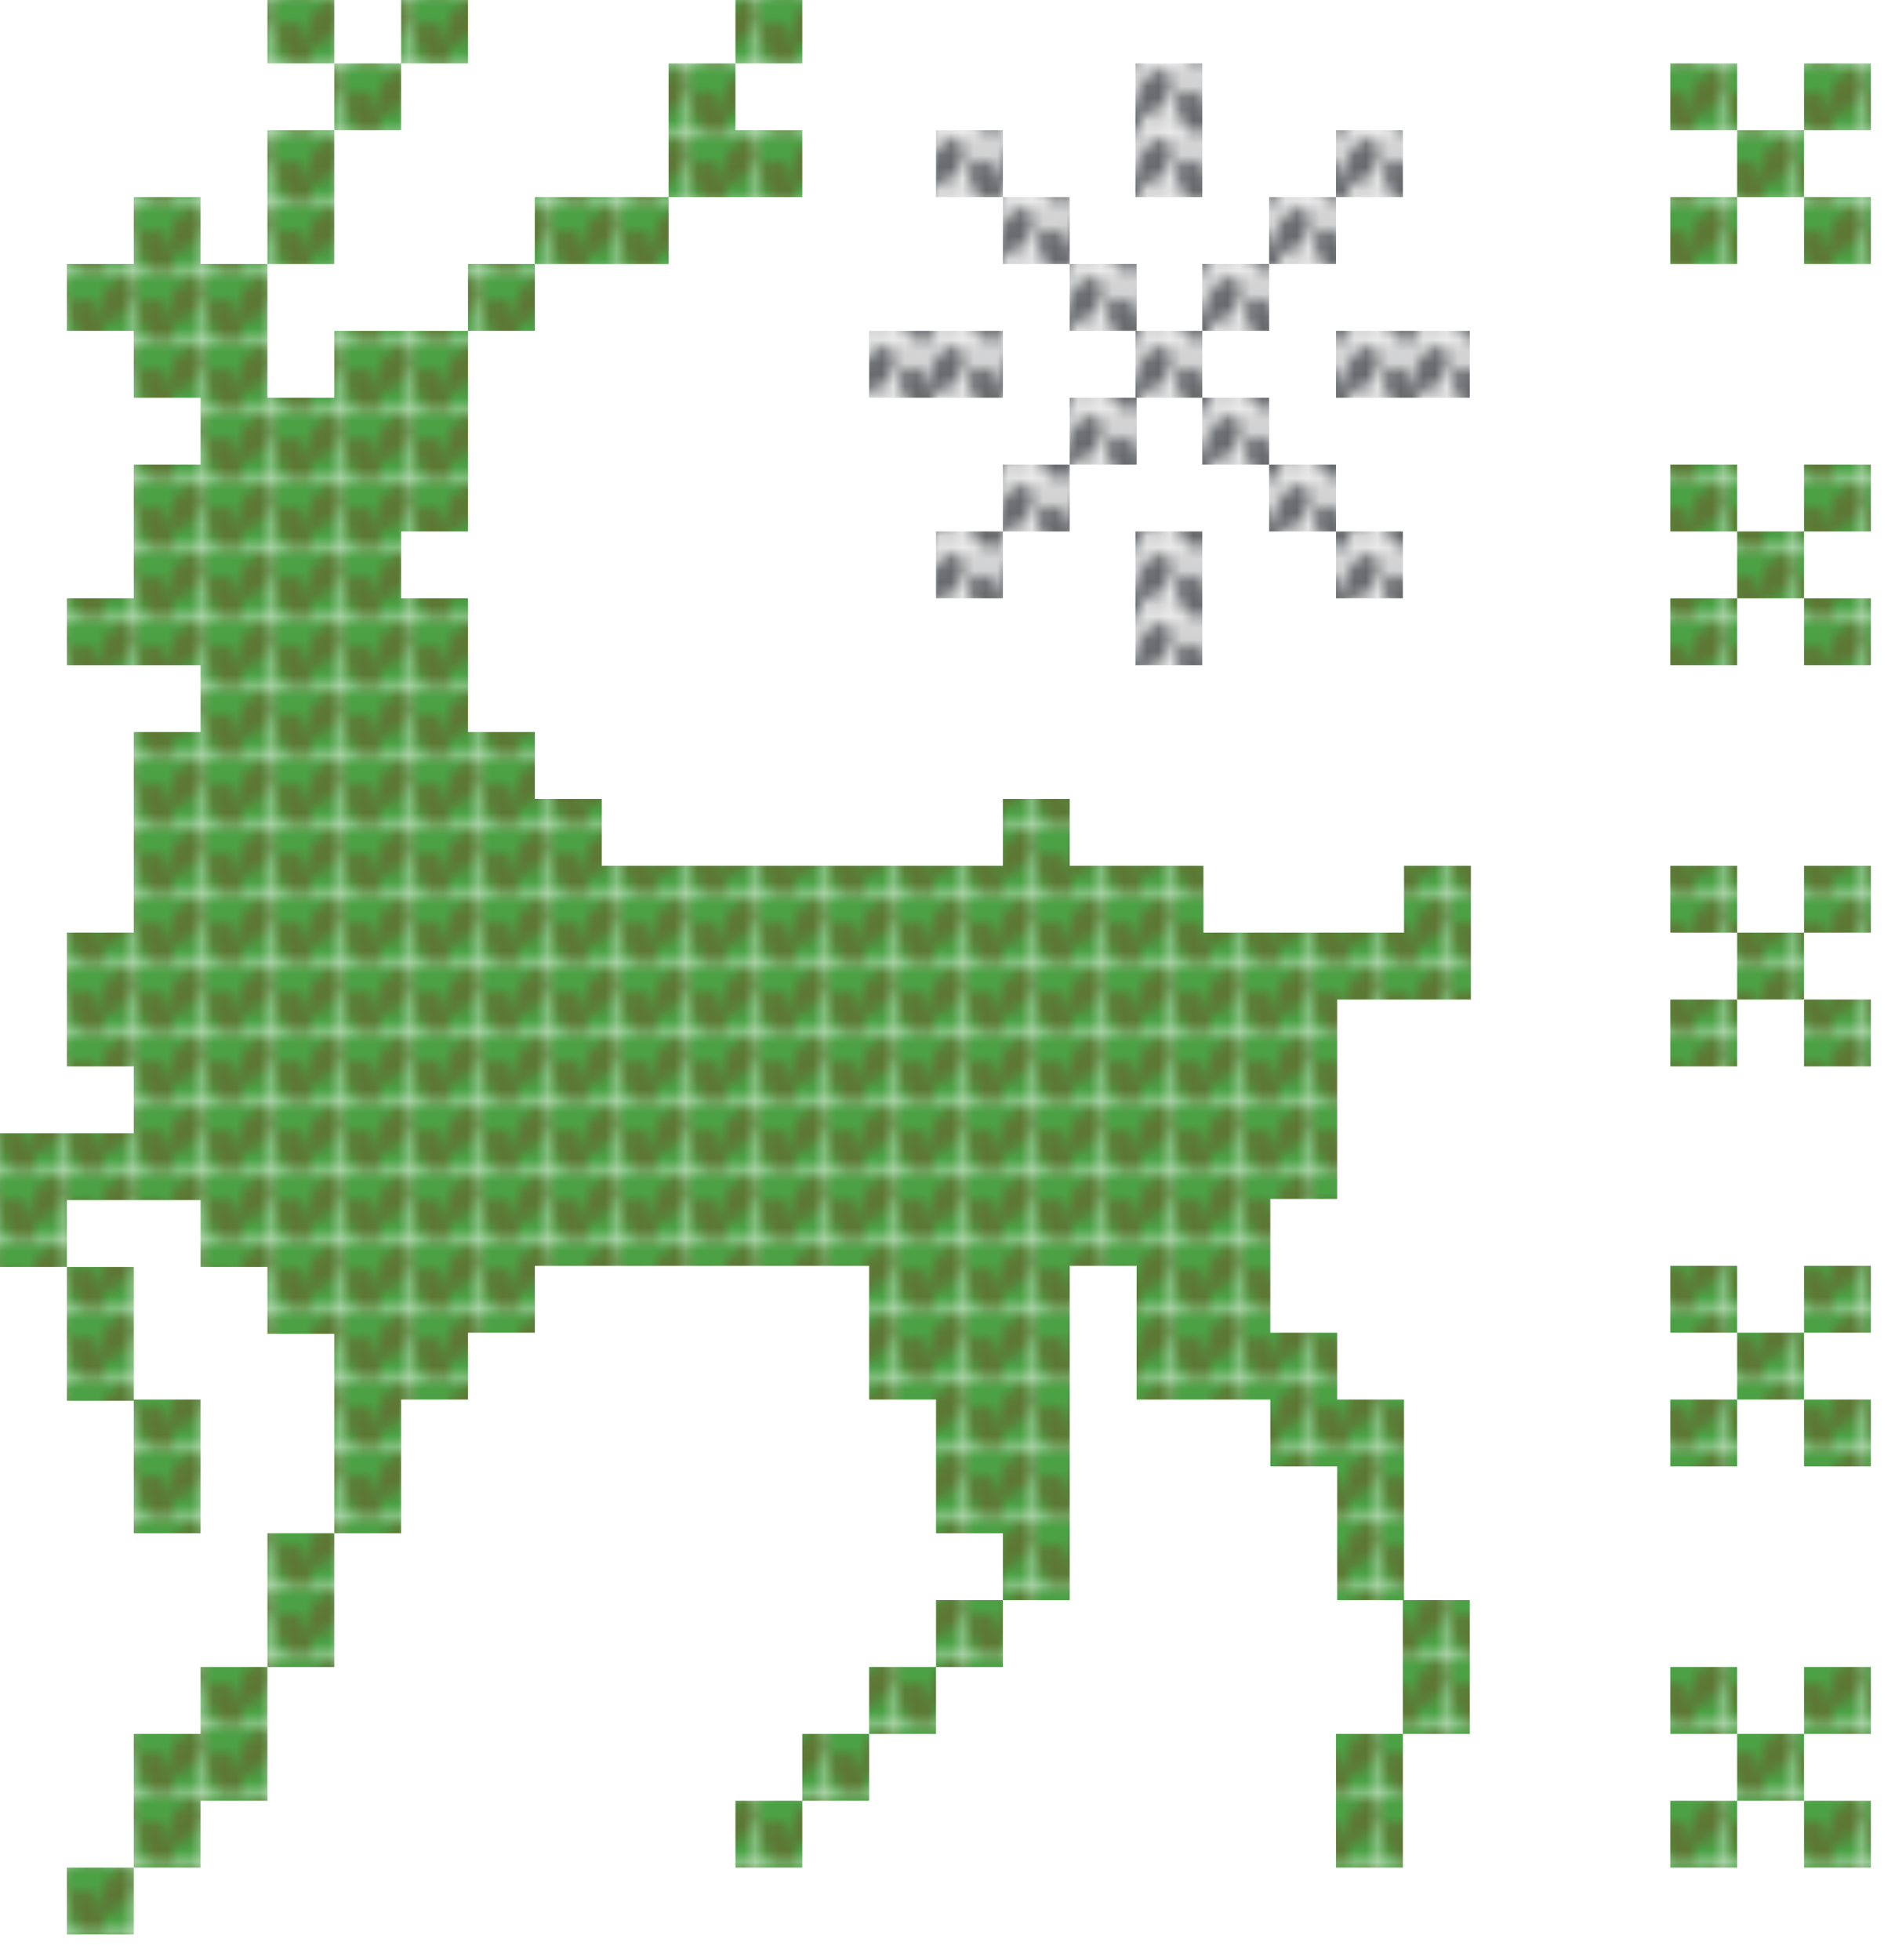 <?xml version="1.0" encoding="utf-8"?>
<!-- Generator: Adobe Illustrator 18.0.0, SVG Export Plug-In . SVG Version: 6.00 Build 0)  -->
<!DOCTYPE svg PUBLIC "-//W3C//DTD SVG 1.1//EN" "http://www.w3.org/Graphics/SVG/1.1/DTD/svg11.dtd">
<svg version="1.1" id="Warstwa_1" xmlns="http://www.w3.org/2000/svg" xmlns:xlink="http://www.w3.org/1999/xlink" x="0px" y="0px"
	 viewBox="0 0 165 170" enable-background="new 0 0 165 170" xml:space="preserve">
<pattern  width="5.7" height="5.7" patternUnits="userSpaceOnUse" id="GREENKNIT" viewBox="0 -5.7 5.7 5.7" overflow="visible">
	<g>
		<polygon fill="none" points="0,0 5.7,0 5.7,-5.7 0,-5.7 		"/>
		<polygon fill="#4CA246" points="5.7,0 0,0 0,-5.7 5.7,-5.7 		"/>
		<path fill="#5E7835" d="M3.1-4.3c-0.6,1-0.5,2.1,0,2.4c0.6,0.3,1.5-0.2,2.1-1.2c0.6-1,0.5-2.1,0-2.4C4.6-5.9,3.7-5.3,3.1-4.3z"/>
		<path fill="#5E7835" d="M2.6-2.6c0.6,1,0.5,2.1,0,2.4C2,0.2,1-0.3,0.5-1.3c-0.6-1-0.5-2.1,0-2.4C1.1-4.1,2-3.5,2.6-2.6z"/>
	</g>
</pattern>
<pattern  width="5.7" height="5.7" patternUnits="userSpaceOnUse" id="GREYKNIT" viewBox="0 -5.7 5.7 5.7" overflow="visible">
	<g>
		<polygon fill="none" points="0,0 5.7,0 5.7,-5.7 0,-5.7 		"/>
		<polygon fill="#D5D5D6" points="5.7,0 0,0 0,-5.7 5.7,-5.7 		"/>
		<path fill="#696B6F" d="M3.1-4.3c-0.6,1-0.5,2.1,0,2.4c0.6,0.3,1.5-0.2,2.1-1.2c0.6-1,0.5-2.1,0-2.4C4.6-5.9,3.7-5.3,3.1-4.3z"/>
		<path fill="#696B6F" d="M2.6-2.6c0.6,1,0.5,2.1,0,2.4C2,0.2,1-0.3,0.5-1.3c-0.6-1-0.5-2.1,0-2.4C1.1-4.1,2-3.5,2.6-2.6z"/>
	</g>
</pattern>
<g>
	<g>
		<rect x="144.9" y="86.7" fill="url(#GREENKNIT)" width="5.8" height="5.8"/>
		<rect x="150.7" y="80.9" fill="url(#GREENKNIT)" width="5.8" height="5.8"/>
		<rect x="156.5" y="75.1" fill="url(#GREENKNIT)" width="5.8" height="5.8"/>
		<rect x="144.9" y="75.1" fill="url(#GREENKNIT)" width="5.8" height="5.8"/>
		<rect x="156.5" y="86.7" fill="url(#GREENKNIT)" width="5.8" height="5.8"/>
	</g>
	<g>
		<rect x="144.9" y="51.9" fill="url(#GREENKNIT)" width="5.8" height="5.8"/>
		<rect x="150.7" y="46.1" fill="url(#GREENKNIT)" width="5.8" height="5.8"/>
		<rect x="156.5" y="40.3" fill="url(#GREENKNIT)" width="5.8" height="5.8"/>
		<rect x="144.9" y="40.3" fill="url(#GREENKNIT)" width="5.8" height="5.8"/>
		<rect x="156.5" y="51.9" fill="url(#GREENKNIT)" width="5.8" height="5.8"/>
	</g>
	<g>
		<rect x="144.9" y="17.1" fill="url(#GREENKNIT)" width="5.8" height="5.8"/>
		<rect x="150.7" y="11.3" fill="url(#GREENKNIT)" width="5.8" height="5.8"/>
		<rect x="156.5" y="5.5" fill="url(#GREENKNIT)" width="5.8" height="5.8"/>
		<rect x="144.9" y="5.5" fill="url(#GREENKNIT)" width="5.8" height="5.8"/>
		<rect x="156.5" y="17.1" fill="url(#GREENKNIT)" width="5.8" height="5.8"/>
	</g>
	<g>
		<rect x="144.9" y="121.4" fill="url(#GREENKNIT)" width="5.8" height="5.8"/>
		<rect x="150.7" y="115.6" fill="url(#GREENKNIT)" width="5.8" height="5.8"/>
		<rect x="156.5" y="109.8" fill="url(#GREENKNIT)" width="5.8" height="5.8"/>
		<rect x="144.9" y="109.8" fill="url(#GREENKNIT)" width="5.8" height="5.8"/>
		<rect x="156.5" y="121.4" fill="url(#GREENKNIT)" width="5.8" height="5.8"/>
	</g>
	<g>
		<rect x="144.9" y="156.2" fill="url(#GREENKNIT)" width="5.8" height="5.8"/>
		<rect x="150.7" y="150.4" fill="url(#GREENKNIT)" width="5.8" height="5.8"/>
		<rect x="156.5" y="144.6" fill="url(#GREENKNIT)" width="5.8" height="5.8"/>
		<rect x="144.9" y="144.6" fill="url(#GREENKNIT)" width="5.8" height="5.8"/>
		<rect x="156.5" y="156.2" fill="url(#GREENKNIT)" width="5.8" height="5.8"/>
	</g>
	<g>
		<rect x="92.8" y="22.9" fill="url(#GREYKNIT)" width="5.8" height="5.8"/>
		<rect x="104.3" y="22.9" fill="url(#GREYKNIT)" width="5.8" height="5.8"/>
		<rect x="92.8" y="34.5" fill="url(#GREYKNIT)" width="5.8" height="5.8"/>
		<rect x="104.3" y="34.5" fill="url(#GREYKNIT)" width="5.8" height="5.8"/>
		<rect x="98.5" y="28.7" fill="url(#GREYKNIT)" width="5.8" height="5.8"/>
		<rect x="110.1" y="17.1" fill="url(#GREYKNIT)" width="5.8" height="5.8"/>
		<rect x="115.9" y="11.3" fill="url(#GREYKNIT)" width="5.8" height="5.8"/>
		<rect x="98.5" y="5.5" fill="url(#GREYKNIT)" width="5.8" height="11.6"/>
		<rect x="87" y="17.1" fill="url(#GREYKNIT)" width="5.8" height="5.8"/>
		<rect x="81.2" y="11.3" fill="url(#GREYKNIT)" width="5.8" height="5.8"/>
		<rect x="75.4" y="28.7" fill="url(#GREYKNIT)" width="11.6" height="5.8"/>
		<rect x="115.9" y="28.7" fill="url(#GREYKNIT)" width="11.6" height="5.8"/>
		<rect x="110.1" y="40.3" fill="url(#GREYKNIT)" width="5.8" height="5.8"/>
		<rect x="115.9" y="46.1" fill="url(#GREYKNIT)" width="5.8" height="5.8"/>
		<rect x="98.5" y="46.1" fill="url(#GREYKNIT)" width="5.8" height="11.6"/>
		<rect x="87" y="40.3" fill="url(#GREYKNIT)" width="5.8" height="5.8"/>
		<rect x="81.2" y="46.1" fill="url(#GREYKNIT)" width="5.8" height="5.8"/>
	</g>
	<path fill="url(#GREENKNIT)" d="M69.6,162v-5.8h-5.8v5.8H69.6z M75.4,156.2v-5.8h-5.8v5.8H75.4z M81.2,150.4v-5.8h-5.8v5.8H81.2z
		 M29,144.6V133h-5.8v11.6H29z M17.4,121.4h-5.8V133h5.8V121.4z M11.6,109.9H5.8v11.6h5.8V109.9z M87,144.6v-5.8h-5.8v5.8H87z
		 M11.6,167.8V162H5.8v5.8H11.6z M23.2,156.2v-11.6h-5.8v5.8h-5.8V162h5.8v-5.8H23.2z M46.4,17.1v5.8H58v-5.8H46.4z M23.2,11.3v11.6
		H29V11.3H23.2z M23.2,5.5H29v-5.8h-5.8V5.5z M0,98.3v11.6h5.8v-5.8h11.6v5.8h5.8v5.8H29V133h5.8v-11.6h5.8v-5.8h5.8v-5.8h29v11.6
		h5.8V133H87v5.8h5.8v-29h5.8v11.6h11.6v5.8h5.8v11.6h5.8v-17.4h-5.8v-5.8h-5.8v-11.6h5.8V86.7h11.6V75.1h-5.8v5.8h-17.4v-5.8H92.8
		v-5.8H87v5.8H52.2v-5.8h-5.8v-5.8h-5.8V51.9h-5.8v-5.8h5.8V28.7H29v5.8h-5.8V22.9h-5.8v-5.8h-5.8v5.8H5.8v5.8h5.8v5.8h5.8v5.8h-5.8
		v11.6H5.8v5.8h11.6v5.8h-5.8v17.4H5.8v11.6h5.8v5.8H0z M34.8-0.3v5.8h5.8v-5.8H34.8z M29,5.5v5.8h5.8V5.5H29z M63.8-0.3v5.8h5.8
		v-5.8H63.8z M58,5.5v11.6h11.6v-5.8h-5.8V5.5H58z M40.6,22.9v5.8h5.8v-5.8H40.6z M127.5,138.8h-5.8v11.6h5.8V138.8z M121.7,162
		v-11.6h-5.8V162H121.7z"/>
</g>
</svg>
